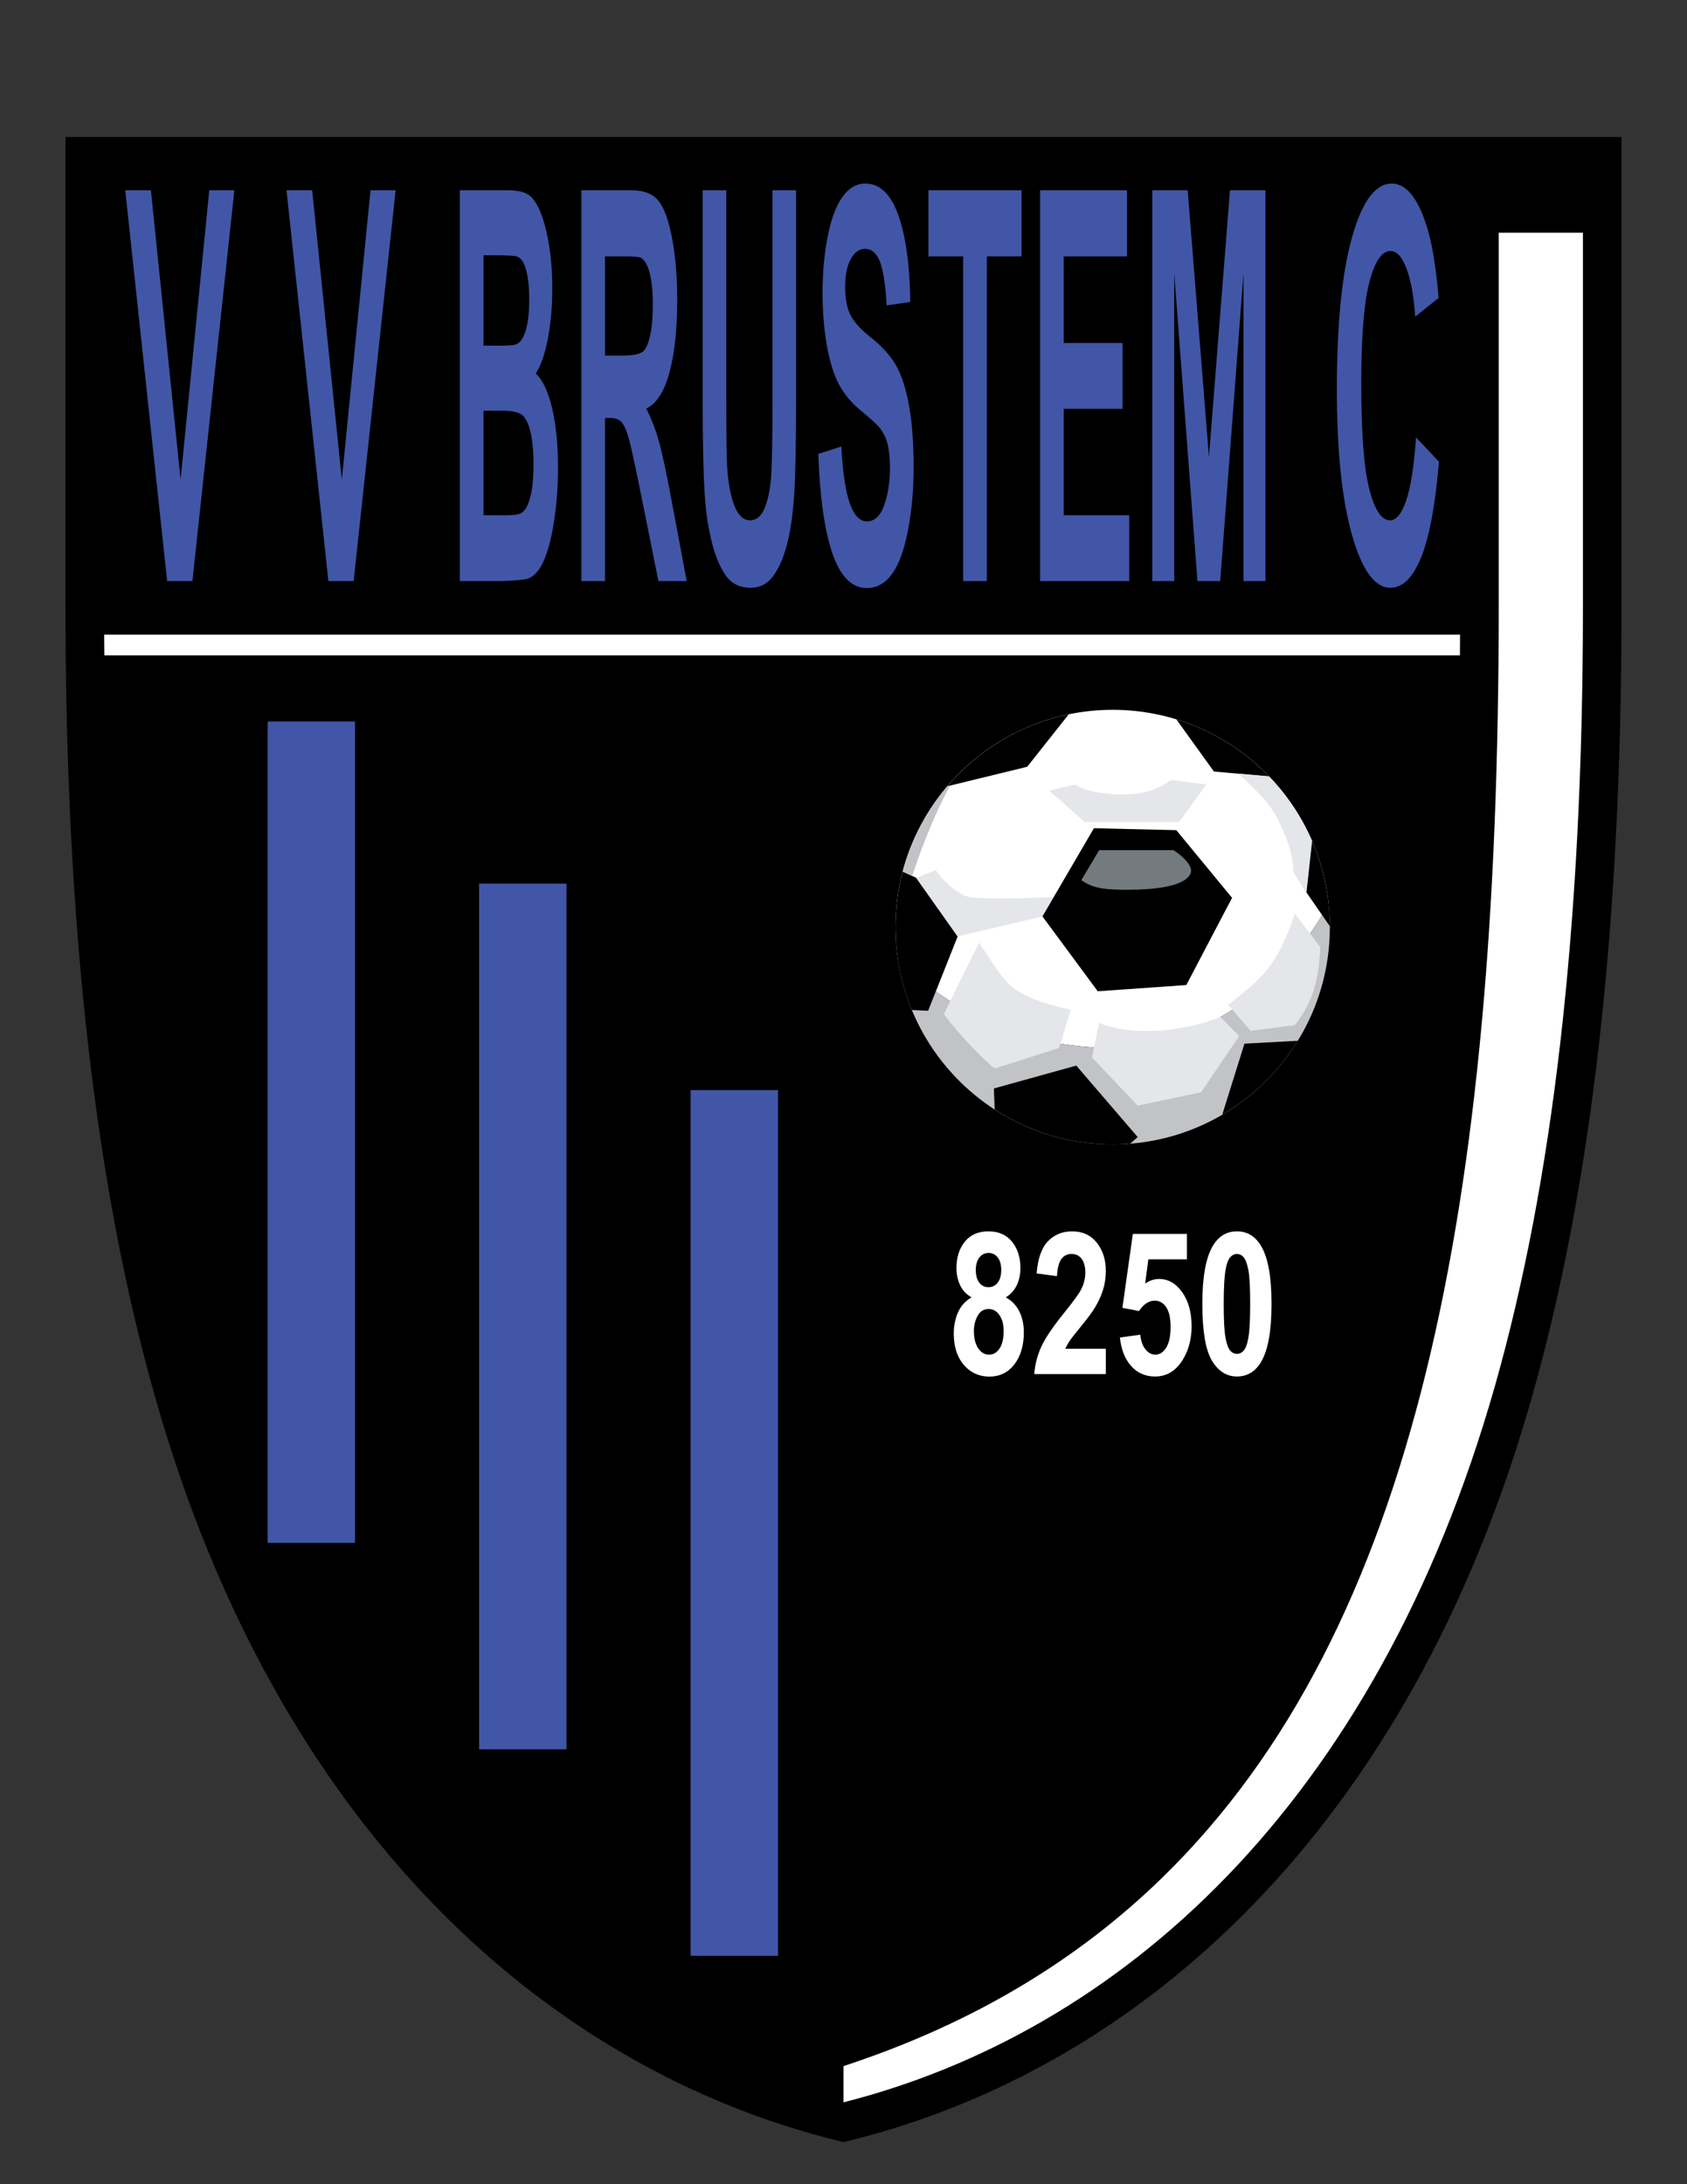 <?xml version="1.0" encoding="iso-8859-1"?>
<!-- Generator: Adobe Illustrator 24.0.1, SVG Export Plug-In . SVG Version: 6.00 Build 0)  -->
<svg version="1.1" id="Layer_1" xmlns="http://www.w3.org/2000/svg" xmlns:xlink="http://www.w3.org/1999/xlink" x="0px" y="0px"
	 viewBox="0 0 612 792" style="enable-background:new 0 0 612 792;" xml:space="preserve">
<rect x="0" y="0" width="612" height="792" fill="#333333" stroke="none"/>
<path d="M23.757,49.656v170.37c0.002,118.492,11.346,211.742,32.341,285.948C100.771,664.192,199.27,750.521,304.33,776.325
	l1.676,0.411l1.673-0.411c105.06-25.804,203.559-112.133,248.231-270.351c20.995-74.206,32.339-167.458,32.341-285.948V49.656
	H23.757z"/>
<path style="fill:#FFFFFF;" d="M543.697,220.026c-0.006,108.476-7.521,201.03-26.467,277.845
	c-18.941,76.784-49.425,137.988-95.527,182.912c-30.715,29.94-68.294,52.521-113.473,67.656l-2.226,0.746v13.128
	c99.268-25.194,192.897-106.691,236.434-260.152c20.526-72.507,31.816-164.535,31.812-282.136V84.381h-30.553V220.026z"/>
<path style="fill:#FFFFFF;" d="M37.786,230.133c0.014,2.516,0.039,5.008,0.063,7.5h491.772c0.019-2.492,0.036-4.99,0.047-7.5H37.786
	z"/>
<path style="fill:#4156A6;" d="M60.635,210.712L45.437,68.98h9.311l10.761,104.897L75.92,68.98h9.107L69.8,210.712H60.635z"/>
<path style="fill:#4156A6;" d="M119.134,210.712L103.936,68.98h9.311l10.761,104.897L134.419,68.98h9.107l-15.228,141.732H119.134z"
	/>
<path style="fill:#4156A6;" d="M166.814,68.98h16.996c3.364,0,5.873,0.469,7.526,1.401c1.653,0.936,3.133,2.886,4.438,5.85
	c1.306,2.966,2.394,6.912,3.264,11.844c0.87,4.93,1.305,10.458,1.305,16.58c0,6.64-0.536,12.73-1.609,18.272
	c-1.073,5.544-2.528,9.701-4.365,12.472c2.591,2.514,4.583,6.801,5.975,12.858c1.393,6.059,2.089,13.182,2.089,21.366
	c0,6.446-0.45,12.713-1.349,18.805c-0.899,6.09-2.128,10.958-3.684,14.598c-1.557,3.643-3.477,5.883-5.758,6.72
	c-1.431,0.517-4.883,0.839-10.355,0.967h-14.473V68.98z M175.399,92.57v32.774h5.627c3.345,0,5.424-0.16,6.236-0.483
	c1.469-0.58,2.624-2.272,3.466-5.075c0.841-2.805,1.262-6.493,1.262-11.07c0-4.382-0.363-7.942-1.088-10.684
	c-0.726-2.738-1.804-4.398-3.234-4.979c-0.851-0.321-3.297-0.483-7.338-0.483H175.399z M175.399,148.934v37.898h7.947
	c3.094,0,5.057-0.29,5.888-0.87c1.276-0.773,2.315-2.659,3.118-5.655c0.802-2.998,1.203-7.01,1.203-12.037
	c0-4.254-0.31-7.862-0.928-10.828c-0.619-2.964-1.514-5.124-2.683-6.477c-1.17-1.354-3.708-2.03-7.614-2.03H175.399z"/>
<path style="fill:#4156A6;" d="M210.899,210.712V68.98h18.069c4.544,0,7.846,1.273,9.905,3.819
	c2.059,2.547,3.707,7.074,4.945,13.583c1.236,6.511,1.856,13.955,1.856,22.333c0,10.635-0.938,19.418-2.814,26.346
	c-1.875,6.929-4.68,11.296-8.411,13.1c1.857,3.61,3.389,7.574,4.598,11.892c1.208,4.319,2.837,11.988,4.887,23.01l5.192,27.65
	h-10.268l-6.207-30.841c-2.204-11.021-3.713-17.966-4.525-20.834c-0.813-2.867-1.673-4.834-2.582-5.898
	c-0.908-1.063-2.349-1.595-4.321-1.595h-1.74v59.168H210.899z M219.484,128.921h6.352c4.118,0,6.689-0.58,7.715-1.74
	c1.024-1.16,1.827-3.157,2.407-5.994c0.58-2.835,0.87-6.381,0.87-10.635c0-4.769-0.382-8.619-1.146-11.554
	c-0.765-2.932-1.842-4.785-3.234-5.559c-0.696-0.321-2.784-0.483-6.265-0.483h-6.7V128.921z"/>
<path style="fill:#4156A6;" d="M254.897,68.98h8.585v76.764c0,12.182,0.106,20.078,0.319,23.687
	c0.367,5.801,1.242,10.458,2.625,13.971c1.382,3.514,3.272,5.269,5.67,5.269c2.436,0,4.273-1.658,5.511-4.979
	c1.237-3.318,1.981-7.396,2.233-12.23c0.251-4.834,0.377-12.858,0.377-24.073V68.98h8.585v74.443
	c0,17.016-0.231,29.037-0.696,36.061c-0.464,7.026-1.319,12.955-2.566,17.789c-1.247,4.834-2.915,8.686-5.003,11.553
	c-2.089,2.867-4.815,4.303-8.18,4.303c-4.061,0-7.14-1.563-9.237-4.689c-2.099-3.125-3.756-7.186-4.975-12.182
	c-1.218-4.993-2.021-10.23-2.407-15.71c-0.561-8.121-0.841-20.109-0.841-35.965V68.98z"/>
<path style="fill:#4156A6;" d="M296.864,164.596l8.352-2.707c0.503,9.347,1.523,16.211,3.06,20.593
	c1.537,4.384,3.611,6.574,6.221,6.574c2.766,0,4.85-1.948,6.252-5.849c1.4-3.899,2.102-8.46,2.102-13.681
	c0-3.351-0.295-6.202-0.885-8.556c-0.59-2.353-1.619-4.399-3.088-6.14c-1.006-1.16-3.297-3.222-6.875-6.188
	c-4.602-3.802-7.831-8.475-9.687-14.019c-2.61-7.798-3.915-17.306-3.915-28.521c0-7.218,0.613-13.97,1.842-20.255
	c1.227-6.283,2.997-11.069,5.308-14.356c2.31-3.287,5.099-4.931,8.367-4.931c5.338,0,9.355,3.9,12.053,11.698
	c2.697,7.8,4.113,18.209,4.248,31.228l-8.584,1.257c-0.369-7.282-1.156-12.521-2.365-15.71c-1.209-3.191-3.021-4.786-5.438-4.786
	c-2.494,0-4.447,1.709-5.859,5.124c-0.908,2.192-1.363,5.124-1.363,8.798c0,3.353,0.426,6.221,1.277,8.604
	c1.082,3.03,3.711,6.188,7.889,9.475c4.176,3.287,7.266,6.688,9.266,10.199c2.002,3.515,3.568,8.314,4.699,14.406
	c1.131,6.09,1.697,13.616,1.697,22.574c0,8.121-0.678,15.728-2.031,22.816c-1.354,7.091-3.268,12.36-5.742,15.807
	c-2.475,3.447-5.559,5.173-9.252,5.173c-5.375,0-9.504-4.141-12.385-12.423C299.145,192.522,297.424,180.452,296.864,164.596z"/>
<path style="fill:#4156A6;" d="M349.417,210.712V92.957h-12.615V68.98h33.789v23.977h-12.588v117.756H349.417z"/>
<path style="fill:#4156A6;" d="M377.317,210.712V68.98h31.527v23.977h-22.941v31.421h21.348v23.88h-21.348v38.575h23.754v23.88
	H377.317z"/>
<path style="fill:#4156A6;" d="M418.011,210.712V68.98h12.848l7.715,96.68l7.629-96.68h12.877v141.732h-7.977V99.144l-8.439,111.568
	h-8.266l-8.412-111.568v111.568H418.011z"/>
<path style="fill:#4156A6;" d="M513.692,158.602l8.324,8.798c-1.277,15.469-3.398,26.959-6.367,34.466
	c-2.969,7.51-6.734,11.264-11.297,11.264c-5.646,0-10.287-6.43-13.922-19.287c-3.635-12.859-5.453-30.438-5.453-52.739
	c0-23.59,1.828-41.911,5.483-54.962c3.654-13.053,8.459-19.578,14.414-19.578c5.201,0,9.428,5.124,12.676,15.372
	c1.934,6.06,3.383,14.761,4.35,26.104l-8.498,6.768c-0.502-7.348-1.551-13.148-3.146-17.402s-3.533-6.381-5.814-6.381
	c-3.152,0-5.711,3.771-7.672,11.311c-1.963,7.541-2.945,19.756-2.945,36.642c0,17.919,0.967,30.681,2.9,38.285
	c1.934,7.606,4.447,11.408,7.541,11.408c2.281,0,4.244-2.417,5.889-7.251C511.796,176.584,512.976,168.98,513.692,158.602z"/>
<rect x="250.537" y="395.272" style="fill:#4156A6;" width="31.706" height="313.899"/>
<rect x="173.814" y="320.411" style="fill:#4156A6;" width="31.706" height="313.899"/>
<rect x="97.092" y="261.609" style="fill:#4156A6;" width="31.706" height="297.84"/>
<path style="fill:#FFFFFF;" d="M352.465,470.435c-1.916-1.078-3.309-2.561-4.179-4.447c-0.871-1.887-1.306-3.955-1.306-6.205
	c0-3.844,1.006-7.02,3.018-9.527c2.013-2.508,4.874-3.762,8.583-3.762c3.674,0,6.526,1.254,8.556,3.762
	c2.031,2.508,3.046,5.684,3.046,9.527c0,2.391-0.466,4.518-1.397,6.381c-0.932,1.863-2.241,3.287-3.929,4.272
	c2.145,1.148,3.774,2.824,4.892,5.027c1.115,2.203,1.674,4.746,1.674,7.629c0,4.758-1.139,8.625-3.414,11.602
	c-2.277,2.977-5.305,4.465-9.084,4.465c-3.516,0-6.442-1.23-8.78-3.691c-2.76-2.906-4.14-6.891-4.14-11.953
	c0-2.789,0.518-5.35,1.556-7.682C348.598,473.499,350.232,471.7,352.465,470.435z M353.309,482.563c0,2.719,0.522,4.84,1.569,6.363
	c1.045,1.523,2.351,2.285,3.915,2.285c1.529,0,2.795-0.732,3.797-2.197c1.002-1.465,1.503-3.58,1.503-6.346
	c0-2.414-0.51-4.353-1.529-5.818c-1.02-1.465-2.311-2.197-3.876-2.197c-1.81,0-3.16,0.832-4.048,2.496
	C353.752,478.813,353.309,480.618,353.309,482.563z M353.994,460.485c0,1.969,0.417,3.504,1.253,4.605
	c0.834,1.102,1.946,1.652,3.335,1.652c1.406,0,2.531-0.557,3.375-1.67c0.844-1.113,1.266-2.654,1.266-4.623
	c0-1.852-0.418-3.334-1.253-4.447c-0.835-1.113-1.938-1.67-3.309-1.67c-1.424,0-2.558,0.563-3.401,1.688
	C354.416,457.146,353.994,458.634,353.994,460.485z"/>
<path style="fill:#FFFFFF;" d="M401.165,489.067v9.176h-25.972c0.281-3.469,1.125-6.756,2.531-9.861
	c1.406-3.105,4.184-7.225,8.332-12.357c3.34-4.148,5.388-6.961,6.144-8.438c1.02-2.039,1.529-4.055,1.529-6.047
	c0-2.203-0.444-3.897-1.332-5.08s-2.113-1.775-3.678-1.775c-1.547,0-2.777,0.621-3.691,1.863c-0.914,1.242-1.441,3.305-1.582,6.188
	l-7.383-0.984c0.439-5.438,1.819-9.34,4.14-11.707c2.32-2.367,5.221-3.551,8.701-3.551c3.814,0,6.811,1.371,8.991,4.113
	c2.18,2.742,3.27,6.152,3.27,10.23c0,2.32-0.313,4.529-0.936,6.627c-0.625,2.098-1.613,4.295-2.967,6.592
	c-0.897,1.523-2.514,3.715-4.852,6.574c-2.338,2.859-3.819,4.758-4.443,5.695c-0.624,0.938-1.129,1.852-1.516,2.742H401.165z"/>
<path style="fill:#FFFFFF;" d="M406.28,484.989l7.383-1.02c0.211,2.227,0.835,3.99,1.872,5.291c1.037,1.301,2.232,1.951,3.586,1.951
	c1.547,0,2.856-0.838,3.929-2.514c1.072-1.676,1.608-4.201,1.608-7.576c0-3.164-0.532-5.537-1.595-7.119
	c-1.064-1.582-2.448-2.373-4.153-2.373c-2.127,0-4.034,1.254-5.722,3.762l-6.012-1.16l3.797-26.824h19.591v9.246H416.59l-1.16,8.754
	c1.652-1.102,3.34-1.652,5.063-1.652c3.287,0,6.073,1.594,8.358,4.781c2.285,3.188,3.428,7.324,3.428,12.41
	c0,4.242-0.923,8.027-2.768,11.355c-2.514,4.547-6.003,6.82-10.468,6.82c-3.568,0-6.478-1.277-8.728-3.832
	C408.064,492.735,406.72,489.302,406.28,484.989z"/>
<path style="fill:#FFFFFF;" d="M448.731,446.493c3.744,0,6.671,1.781,8.78,5.344c2.514,4.219,3.771,11.215,3.771,20.988
	c0,9.75-1.266,16.758-3.797,21.023c-2.092,3.516-5.01,5.273-8.754,5.273c-3.762,0-6.794-1.928-9.097-5.783
	c-2.303-3.855-3.454-10.729-3.454-20.619c0-9.703,1.266-16.688,3.797-20.953C442.069,448.251,444.987,446.493,448.731,446.493z
	 M448.731,454.685c-0.896,0-1.696,0.381-2.399,1.143c-0.703,0.762-1.248,2.127-1.635,4.096c-0.51,2.555-0.765,6.855-0.765,12.902
	c0,6.047,0.229,10.201,0.686,12.463c0.457,2.262,1.032,3.768,1.727,4.518c0.694,0.75,1.49,1.125,2.387,1.125
	c0.897,0,1.696-0.381,2.4-1.143c0.703-0.762,1.248-2.127,1.635-4.096c0.51-2.531,0.765-6.82,0.765-12.867
	c0-6.047-0.229-10.201-0.686-12.463c-0.457-2.262-1.033-3.773-1.727-4.535C450.423,455.065,449.628,454.685,448.731,454.685z"/>
<path style="fill:#FFFFFF;" d="M401.681,379.946c48.064-0.897,72.743-38.259,80.3-52.22c-4.216-39.54-37.676-70.339-78.336-70.339
	c-43.514,0-78.789,35.275-78.789,78.79c0,3.868,0.284,7.67,0.823,11.389C340.681,362.76,365.319,379.352,401.681,379.946z"/>
<path style="fill:#C2C3C6;" d="M401.681,379.946c-36.362-0.594-61-17.186-76.003-32.38c5.52,38.115,38.321,67.399,77.967,67.399
	c43.515,0,78.788-35.276,78.788-78.788c0-2.855-0.156-5.674-0.452-8.451C474.424,341.686,449.745,379.048,401.681,379.946z"/>
<path d="M443.402,404.186c11.181-6.551,20.61-15.768,27.394-26.796l-19.346,1.051L443.402,404.186z"/>
<path d="M390.443,386.388l-29.897,8.295l0.303,7.63c12.326,7.988,27.015,12.65,42.795,12.65c2.149,0,4.267-0.11,6.368-0.281
	l2.723-2.371L390.443,386.388z"/>
<path d="M347.414,339.557l-15.036-21.258l-4.907-2.277c-1.701,6.433-2.612,13.186-2.612,20.153c0,10.646,2.122,20.793,5.949,30.059
	l5.891,0.281L347.414,339.557z"/>
<path d="M460.369,281.523c-9.162-9.505-20.675-16.723-33.62-20.686l13.637,18.926L460.369,281.523z"/>
<path d="M473.742,323.311l8.683,12.538c-0.04-11.042-2.368-21.548-6.517-31.08L473.742,323.311z"/>
<path d="M387.717,259c-17.498,3.592-32.869,12.998-44.037,26.099l28.964-7.066L387.717,259z"/>
<path style="fill:#E5E6E9;" d="M351.388,325.215c-3.617-0.926-8.453-4.689-11.872-9.672l-7.139,2.756l15.036,21.258l30.76-7.258
	l4.088-7.004C371.957,325.734,355.365,326.228,351.388,325.215z"/>
<polygon points="378.174,332.298 396.839,300.326 426.736,301.019 446.956,325.559 430.365,357.183 398.224,359.431 "/>
<path style="fill:#737B7F;" d="M425.7,308.276h-26.96l-6.442,10.835c4.181,3.249,9.641,3.511,16.813,3.511
	c19.983,0,22.983-4.666,22.983-6.914C432.094,313.463,429.028,310.373,425.7,308.276z"/>
<path style="fill:#E5E6E9;" d="M469.768,331.262c-7.136,21.415-14.343,24.883-24.196,33.18l8.126,9.334l16.07-2.075
	c5.576-7.13,8.785-15.037,9.161-28.316L469.768,331.262z"/>
<path style="fill:#E5E6E9;" d="M442.762,368.781c-12.646,4.977-30.683,7.369-44.026,2.149l-2.589,12.522l16.588,17.454l22.988-4.837
	l13.824-20.392L442.762,368.781z"/>
<path style="fill:#E5E6E9;" d="M355.183,341.807l-12.782,25.915c5.918,8.054,16.063,18.152,18.493,19.704l23.329-7.431l4.222-13.884
	c-10.695-2.204-16.394-4.889-20.119-7.374C364.344,356.087,360.604,350.022,355.183,341.807z"/>
<path style="fill:#E5E6E9;" d="M424.695,282.821c-4.034,3.2-9.293,5.237-16.968,5.237c-7.568,0-13.245-1.037-17.816-3.554
	l-9.316,2.169l12.96,11.408h34.22l9.851-13.652L424.695,282.821z"/>
<path style="fill:#E5E6E9;" d="M464.066,298.082c2.719,5.95,4.994,11.078,5.091,18.015l4.776,7.778l2.062-18.914
	c-3.782-8.75-9.109-16.671-15.626-23.437l-11.271-0.992C455.135,285.628,461.308,292.042,464.066,298.082z"/>
<path style="fill:#C2C3C6;" d="M344.667,284.858l-0.987,0.242c-7.543,8.846-13.167,19.37-16.22,30.95l3.474,1.589
	C334.827,305.688,339.569,294.236,344.667,284.858z"/>
</svg>
